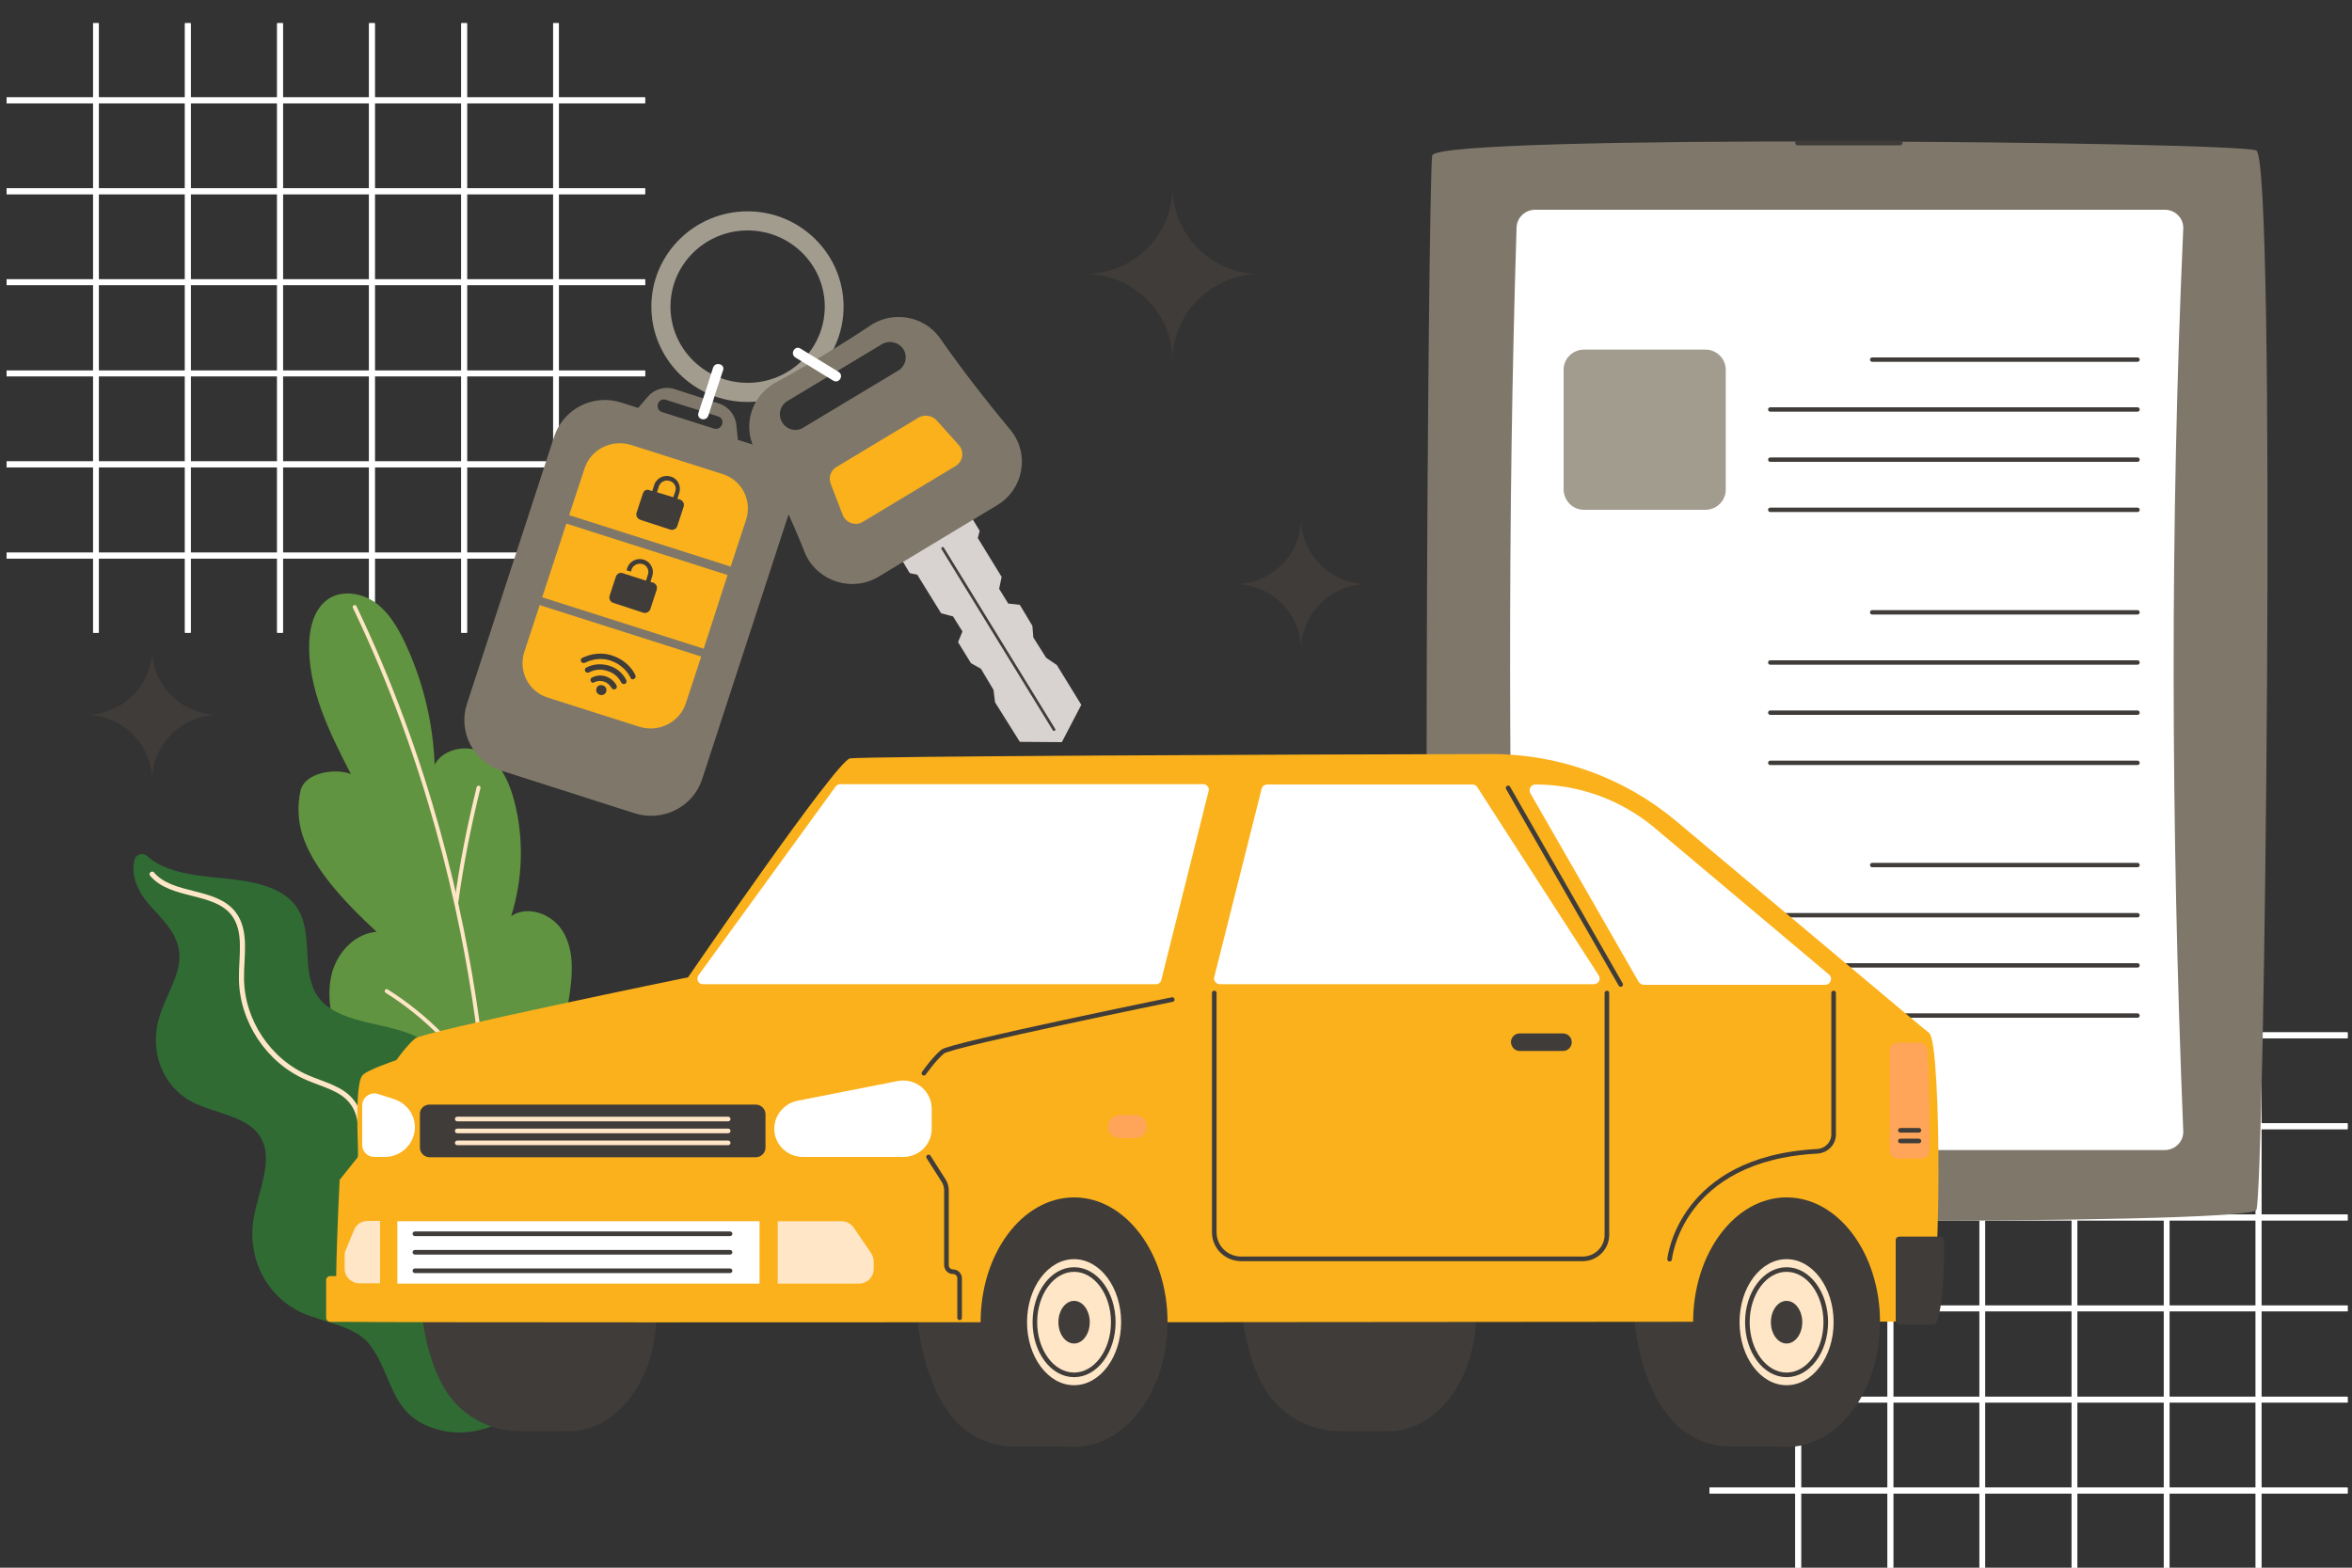 <?xml version="1.0" encoding="utf-8"?>
<!-- Generator: Adobe Illustrator 25.4.1, SVG Export Plug-In . SVG Version: 6.00 Build 0)  -->
<svg version="1.1" id="Layer_1" xmlns="http://www.w3.org/2000/svg" xmlns:xlink="http://www.w3.org/1999/xlink" x="0px" y="0px"
	 width="750px" height="500px" viewBox="0 0 750 500" style="enable-background:new 0 0 750 500;" xml:space="preserve">
<rect x="0" y="0" width="750" height="500" fill="#333333" stroke="none"/>
<style type="text/css">
	.st0{display:none;}
	.st1{display:inline;}
	.st2{fill:#F5F5F5;}
	.st3{fill:none;stroke:#FFFFFF;stroke-width:1.828;stroke-miterlimit:10;}
	.st4{fill:none;stroke:#FFFFFF;stroke-width:1.86;stroke-miterlimit:10;}
	.st5{fill:#619440;}
	.st6{fill:none;stroke:#FFE6C7;stroke-width:1.247;stroke-linecap:round;stroke-linejoin:round;stroke-miterlimit:10;}
	.st7{fill:#306B34;}
	.st8{fill:none;stroke:#FFE6C7;stroke-width:1.626;stroke-linecap:round;stroke-linejoin:round;stroke-miterlimit:10;}
	.st9{fill:#7F786A;}
	.st10{fill:#FFFFFF;}
	.st11{fill:none;stroke:#3F3C39;stroke-width:1.521;stroke-linecap:round;stroke-linejoin:round;stroke-miterlimit:10;}
	.st12{fill:none;stroke:#3F3C39;stroke-width:1.398;stroke-linecap:round;stroke-linejoin:round;stroke-miterlimit:10;}
	.st13{fill:#A29C8F;}
	.st14{fill:#FFE6C7;}
	.st15{fill:#3F3C39;}
	.st16{fill:#FBB11B;}
	.st17{fill:#FFA559;}
	.st18{fill:none;stroke:#3F3C39;stroke-width:1.468;stroke-linecap:round;stroke-linejoin:round;stroke-miterlimit:10;}
	.st19{fill:none;stroke:#FFE6C7;stroke-width:1.468;stroke-linecap:round;stroke-miterlimit:10;}
	.st20{fill:#D8D3D0;}
	.st21{fill:none;stroke:#3F3C39;stroke-width:0.866;stroke-linecap:round;stroke-linejoin:round;stroke-miterlimit:10;}
</style>
<g id="Background_Simple" class="st0">
	<g class="st1">
		<path class="st2" d="M222.9,184.7l1.2-3.5c10.1-29.4,35.1-51.2,65.5-55.9c3.9-0.6,7.9-0.9,11.8-0.9c28.5-0.1,56.8,15.3,72.4,39.5
			c9.2,14.3,14.7,31.8,28.4,41.7c17.8,12.9,42.2,8.1,63.3,2.8c21.2-5.3,45.6-10.1,63.3,2.9c11.1,8.1,17.1,21.9,19.3,35.5
			c5.9,36.2-12,73.6-40.2,96.5c-28.2,22.8-65.2,32.4-101.4,33c-50.7,0.9-102.8-15.9-139.7-51.4S210.5,234.4,222.9,184.7z"/>
	</g>
</g>
<g id="OBJECTS">
	<g>
		<g>
			<g>
				<g>
					<line class="st3" x1="30.6" y1="7.4" x2="30.6" y2="201.8"/>
				</g>
				<g>
					<line class="st3" x1="59.9" y1="7.4" x2="59.9" y2="201.8"/>
				</g>
				<g>
					<line class="st3" x1="89.3" y1="7.4" x2="89.3" y2="201.8"/>
				</g>
				<g>
					<line class="st3" x1="118.6" y1="7.4" x2="118.6" y2="201.8"/>
				</g>
				<g>
					<line class="st3" x1="148" y1="7.4" x2="148" y2="201.8"/>
				</g>
				<g>
					<line class="st3" x1="177.3" y1="7.4" x2="177.3" y2="201.8"/>
				</g>
				<g>
					<line class="st4" x1="205.7" y1="32" x2="2.1" y2="32"/>
				</g>
				<g>
					<line class="st4" x1="205.7" y1="61" x2="2.1" y2="61"/>
				</g>
				<g>
					<line class="st4" x1="205.7" y1="90" x2="2.1" y2="90"/>
				</g>
				<g>
					<line class="st4" x1="205.7" y1="119.1" x2="2.1" y2="119.1"/>
				</g>
				<g>
					<line class="st4" x1="205.7" y1="148.1" x2="2.1" y2="148.1"/>
				</g>
				<g>
					<line class="st4" x1="205.7" y1="177.2" x2="2.1" y2="177.2"/>
				</g>
			</g>
		</g>
		<g>
			<g>
				<g>
					<line class="st3" x1="573.4" y1="305.5" x2="573.4" y2="500"/>
				</g>
				<g>
					<line class="st3" x1="602.8" y1="305.5" x2="602.8" y2="500"/>
				</g>
				<g>
					<line class="st3" x1="632.1" y1="305.5" x2="632.1" y2="500"/>
				</g>
				<g>
					<line class="st3" x1="661.5" y1="305.5" x2="661.5" y2="500"/>
				</g>
				<g>
					<line class="st3" x1="690.9" y1="305.5" x2="690.9" y2="500"/>
				</g>
				<g>
					<line class="st3" x1="720.2" y1="305.5" x2="720.2" y2="500"/>
				</g>
				<g>
					<line class="st4" x1="748.6" y1="330.2" x2="545.1" y2="330.2"/>
				</g>
				<g>
					<line class="st4" x1="748.6" y1="359.2" x2="545.1" y2="359.2"/>
				</g>
				<g>
					<line class="st4" x1="748.6" y1="388.3" x2="545.1" y2="388.3"/>
				</g>
				<g>
					<line class="st4" x1="748.6" y1="417.3" x2="545.1" y2="417.3"/>
				</g>
				<g>
					<line class="st4" x1="748.6" y1="446.4" x2="545.1" y2="446.4"/>
				</g>
				<g>
					<line class="st4" x1="748.6" y1="475.4" x2="545.1" y2="475.4"/>
				</g>
			</g>
		</g>
	</g>
	<g>
		<g>
			<g>
				<g>
					<line class="st3" x1="30.6" y1="7.4" x2="30.6" y2="201.8"/>
				</g>
				<g>
					<line class="st3" x1="59.9" y1="7.4" x2="59.9" y2="201.8"/>
				</g>
				<g>
					<line class="st3" x1="89.3" y1="7.4" x2="89.3" y2="201.8"/>
				</g>
				<g>
					<line class="st3" x1="118.6" y1="7.4" x2="118.6" y2="201.8"/>
				</g>
				<g>
					<line class="st3" x1="148" y1="7.4" x2="148" y2="201.8"/>
				</g>
				<g>
					<line class="st3" x1="177.3" y1="7.4" x2="177.3" y2="201.8"/>
				</g>
				<g>
					<line class="st4" x1="205.7" y1="32" x2="2.1" y2="32"/>
				</g>
				<g>
					<line class="st4" x1="205.7" y1="61" x2="2.1" y2="61"/>
				</g>
				<g>
					<line class="st4" x1="205.7" y1="90" x2="2.1" y2="90"/>
				</g>
				<g>
					<line class="st4" x1="205.7" y1="119.1" x2="2.1" y2="119.1"/>
				</g>
				<g>
					<line class="st4" x1="205.7" y1="148.1" x2="2.1" y2="148.1"/>
				</g>
				<g>
					<line class="st4" x1="205.7" y1="177.2" x2="2.1" y2="177.2"/>
				</g>
			</g>
		</g>
		<g>
			<g>
				<g>
					<line class="st3" x1="573.4" y1="305.5" x2="573.4" y2="500"/>
				</g>
				<g>
					<line class="st3" x1="602.8" y1="305.5" x2="602.8" y2="500"/>
				</g>
				<g>
					<line class="st3" x1="632.1" y1="305.5" x2="632.1" y2="500"/>
				</g>
				<g>
					<line class="st3" x1="661.5" y1="305.5" x2="661.5" y2="500"/>
				</g>
				<g>
					<line class="st3" x1="690.9" y1="305.5" x2="690.9" y2="500"/>
				</g>
				<g>
					<line class="st3" x1="720.2" y1="305.5" x2="720.2" y2="500"/>
				</g>
				<g>
					<line class="st4" x1="748.6" y1="330.2" x2="545.1" y2="330.2"/>
				</g>
				<g>
					<line class="st4" x1="748.6" y1="359.2" x2="545.1" y2="359.2"/>
				</g>
				<g>
					<line class="st4" x1="748.6" y1="388.3" x2="545.1" y2="388.3"/>
				</g>
				<g>
					<line class="st4" x1="748.6" y1="417.3" x2="545.1" y2="417.3"/>
				</g>
				<g>
					<line class="st4" x1="748.6" y1="446.4" x2="545.1" y2="446.4"/>
				</g>
				<g>
					<line class="st4" x1="748.6" y1="475.4" x2="545.1" y2="475.4"/>
				</g>
			</g>
		</g>
	</g>
	<g>
		<g>
			<path class="st5" d="M140.7,370.4c-16.1-8.8-28.6-24-33.7-41.5c-1.9-6.3-2.8-13.1-0.9-19.4c2-6.3,7.4-11.8,14-12.3
				c-8.8-8.2-19.9-19.3-23.6-30.7c-1.5-4.6-1.7-9.5-0.7-14.2c1.4-6.2,11.6-7.3,16.1-5.4c-6.8-13.2-13.8-27.2-13.3-42
				c0.2-5.3,1.8-11.1,6.3-14c4.4-2.8,10.6-1.7,14.8,1.3c4.3,3.1,7,7.8,9.3,12.5c5.8,12.2,9.1,25.7,9.6,39.2
				c2.8-5.4,11.1-6.7,16.2-3.4c5.2,3.4,7.8,9.5,9.3,15.4c3,11.9,2.6,24.6-1.1,36.3c5.2-3.6,13-0.7,16.3,4.6c3.4,5.3,3.4,12,2.6,18.3
				c-1.7,14.2-7,27.8-12.2,41.2c-2.3,5.9-4.8,12.2-9.9,16C155,376,146.2,373.4,140.7,370.4z"/>
			<g>
				<g>
					<path class="st6" d="M113.1,193.6c46.7,97.4,43,189.3,43,189.3"/>
					<path class="st6" d="M154.5,347.7c-7.8-12.7-18.5-23.6-31.2-31.6"/>
					<path class="st6" d="M145.5,287.8c1.7-12.3,4.1-24.5,7.1-36.6"/>
				</g>
			</g>
		</g>
		<g>
			<path class="st7" d="M80.8,389.1c1.4-8.9,6.5-18.8,2.5-26c-4-7.3-14.8-7.8-22.3-11.8c-9.2-4.9-13.5-16.2-10.2-26.9
				c2-6.8,6.8-13.4,6.4-20.1c-0.4-6.7-5.7-11.3-9.9-16.1c-3.3-3.9-5.7-9-4.4-14c0.5-1.8,2.6-2.4,4-1.2c5.5,5.1,14.7,6.2,23.1,7
				c9.7,0.9,20.6,2.5,25.1,10.1c4.7,7.8,1,19.5,5.9,27.2c5.9,9.2,20.7,8.4,31.1,13c8.4,3.8,14.2,11.8,15,21
				c0.6,6.6-1.1,13.7,0.8,19.8c2.2,6.7,8.5,11,15,14c6.5,3.1,13.6,5.5,18.9,10.1c6.7,5.8,9.9,15.1,8.4,24.5
				c-1.5,9.5-7.6,18.9-16.2,25.1c-11.5,8.3-22.5,15.1-35.8,10.7c-13.8-4.5-13-16.8-20.1-26.4c-4.7-6.3-14.5-7.1-22-10.5
				C85,413.4,78.9,401.5,80.8,389.1z"/>
			<path class="st8" d="M48.5,278.8c6.3,7.4,19.9,4.9,25.9,12.5c4.4,5.6,2.5,13.7,2.6,20.8c0.1,13.4,8.6,26.3,21,31.6
				c5,2.2,10.9,3.4,14.2,7.7c4.3,5.4,2.6,13.3,2.8,20.2c0.2,8.9,3.9,17.6,10.2,24c6.8,6.9,16.1,10.7,24.1,16
				c8.1,5.3,15.8,13.1,16,22.8"/>
		</g>
	</g>
	<g>
		<g>
			<path class="st9" d="M719.5,48c6.5,3.7,2.6,332.9,0,337.9c-2.6,5.1-257.2,4.2-261.8,0c-4.7-4.2-2.3-329.2-1-336.3
				C457.9,42.6,714.4,45.2,719.5,48z"/>
			<path class="st10" d="M489.5,366.8h200.8c3.2,0,5.9-2.6,5.9-5.8c-4-98.5-4.2-194.7,0-288.3c0-3.2-2.6-5.8-5.9-5.8H489.5
				c-3.2,0-5.9,2.6-5.9,5.8c-2.9,91.4-2.6,187.8,0,288.3C483.6,364.2,486.2,366.8,489.5,366.8z"/>
			<g>
				<line class="st11" x1="605.9" y1="45.6" x2="573.2" y2="45.6"/>
			</g>
			<g>
				<g>
					<line class="st12" x1="681.6" y1="162.6" x2="564.5" y2="162.6"/>
					<line class="st12" x1="681.6" y1="146.6" x2="564.5" y2="146.6"/>
					<line class="st12" x1="681.6" y1="130.6" x2="564.5" y2="130.6"/>
					<line class="st12" x1="681.6" y1="114.7" x2="597" y2="114.7"/>
				</g>
				<path class="st13" d="M505.1,162.6h38.7c3.5,0,6.5-2.8,6.5-6.4v-38.3c0-3.5-2.9-6.4-6.5-6.4h-38.7c-3.5,0-6.5,2.8-6.5,6.4v38.3
					C498.7,159.7,501.5,162.6,505.1,162.6z"/>
			</g>
			<g>
				<g>
					<line class="st12" x1="681.6" y1="243.3" x2="564.5" y2="243.3"/>
					<line class="st12" x1="681.6" y1="227.3" x2="564.5" y2="227.3"/>
					<line class="st12" x1="681.6" y1="211.3" x2="564.5" y2="211.3"/>
					<line class="st12" x1="681.6" y1="195.3" x2="597" y2="195.3"/>
				</g>
			</g>
			<g>
				<g>
					<line class="st12" x1="681.6" y1="323.9" x2="564.5" y2="323.9"/>
					<line class="st12" x1="681.6" y1="307.9" x2="564.5" y2="307.9"/>
					<line class="st12" x1="681.6" y1="291.9" x2="564.5" y2="291.9"/>
					<line class="st12" x1="681.6" y1="275.9" x2="597" y2="275.9"/>
				</g>
				<path class="st14" d="M505.1,323.9h38.7c3.5,0,6.5-2.8,6.5-6.4v-38.3c0-3.5-2.9-6.4-6.5-6.4h-38.7c-3.5,0-6.5,2.8-6.5,6.4v38.3
					C498.7,321.1,501.5,323.9,505.1,323.9z"/>
			</g>
		</g>
		<g>
			<path class="st15" d="M441.6,456.5h-14c-10.2,0-19.8-5.4-24.8-14.4c-4.3-7.8-7.5-19.4-7.5-36.6h29.5L441.6,456.5z"/>
			<ellipse class="st15" cx="442.8" cy="419.2" rx="27.9" ry="37.3"/>
			<path class="st15" d="M180.1,456.5h-14.2c-10.2,0-19.5-5.4-24.5-14.2c-4.4-7.8-7.6-19.5-7.6-36.7h29.5L180.1,456.5z"/>
			<ellipse class="st15" cx="181.4" cy="419.2" rx="27.9" ry="37.3"/>
			<path class="st15" d="M569.7,461.4h-17.6c-7.4,0-14.5-3.1-19.2-8.7c-6.8-7.9-12.5-21.7-12.5-45.6h31.4L569.7,461.4z"/>
			<path class="st15" d="M341.1,461.4h-17.4c-7.5,0-14.7-3.1-19.5-8.8c-6.7-7.9-12.4-21.7-12.4-45.4h31.4L341.1,461.4z"/>
			<path class="st16" d="M105.2,407h2c0.2-13.2,1.1-30.7,1.1-30.7l6-7.5c0,0-1.4-23.3,1.3-25.8c0.8-1.5,10.8-4.9,10.8-4.9
				s3.3-4.7,6-6.9s87-19.5,87-19.5s47.1-68.8,51.6-69.8c3.4-0.7,139.6-1.3,204.3-1.4c21.6-0.1,42.6,7.5,59.1,21.3
				c31.3,26.2,80,67.2,80.8,67.7c4,3.2,4.1,89.4-0.8,92c0,0-462.8,0.5-503.2,0.1h-5.8c-0.8,0-1.4-0.6-1.4-1.3v-12.1
				C104,407.6,104.6,407,105.2,407z"/>
			<g>
				<g>
					<path class="st10" d="M222.7,311.1l43.8-60.3c0.3-0.4,0.9-0.7,1.4-0.7h115.8c1.1,0,2,1.1,1.7,2.2l-15.1,60.3
						c-0.2,0.8-0.9,1.3-1.7,1.3H224.2C222.7,314,221.9,312.3,222.7,311.1z"/>
					<path class="st10" d="M402.3,251.6c0.2-0.8,1-1.4,1.8-1.4h65.4c0.7,0,1.2,0.3,1.6,0.9l38.7,60c0.8,1.3-0.1,2.8-1.6,2.8H389
						c-1.2,0-2.1-1.1-1.8-2.3L402.3,251.6z"/>
					<path class="st10" d="M489.6,250.2L489.6,250.2c13.9,0,27.4,4.9,38.1,13.9l55.5,46.7c1.4,1.1,0.5,3.3-1.2,3.3h-57.8
						c-0.7,0-1.3-0.4-1.7-1L488,253C487.3,251.7,488.2,250.2,489.6,250.2z"/>
				</g>
			</g>
			<path class="st17" d="M614.7,335c0.6,12.3,0.6,26.6,0.5,32.1c0,1.3-1.1,2.4-2.5,2.4h-7.6c-1.4,0-2.5-1.1-2.5-2.5v-32
				c0-1.3,1.1-2.5,2.5-2.5h7.1C613.5,332.7,614.6,333.7,614.7,335z"/>
			<g>
				<g>
					<path class="st10" d="M288,369h-32c-5,0-9.1-4-9.1-9l0,0c0-4.3,3.1-8,7.3-8.9l32-6.3c5.7-1.1,10.9,3.1,10.9,8.9v6.3
						C297.1,365,293.1,369,288,369z"/>
					<path class="st10" d="M132.3,359.5L132.3,359.5c0,5.2-4.3,9.5-9.6,9.5h-3.3c-2.2,0-3.9-1.7-3.9-3.9v-12.5c0-2.6,2.6-4.5,5-3.7
						l5,1.6C129.6,351.8,132.3,355.4,132.3,359.5z"/>
				</g>
				<path class="st14" d="M268.3,389.5h-20.3v19.9h25.9c2.6,0,4.7-2.1,4.7-4.6v-2.5c0-0.9-0.3-1.8-0.8-2.6l-5.6-8.2
					C271.3,390.2,269.8,389.5,268.3,389.5z"/>
				<rect x="126.7" y="389.5" class="st10" width="115.5" height="19.9"/>
				<path class="st14" d="M109.9,400.3v4.4c0,2.5,2.1,4.6,4.7,4.6h6.6v-19.9h-4c-1.9,0-3.6,1.1-4.3,2.9l-2.6,6.3
					C110,399.1,109.9,399.7,109.9,400.3z"/>
				<path class="st15" d="M137,352.3h104c1.7,0,3.1,1.4,3.1,3.1V366c0,1.7-1.4,3.1-3.1,3.1H137c-1.7,0-3.1-1.4-3.1-3.1v-10.6
					C133.8,353.7,135.2,352.3,137,352.3z"/>
			</g>
			<path class="st15" d="M605.8,422.5h10.6c0.5,0,0.9-0.3,1.1-0.7c2.5-6.1,2.5-21.9,2.4-26.3c0-0.7-0.5-1.1-1.2-1.1h-13
				c-0.7,0-1.2,0.5-1.2,1.2v25.7C604.7,422,605.2,422.5,605.8,422.5z"/>
			<g>
				<ellipse class="st15" cx="569.7" cy="421.7" rx="29.8" ry="39.8"/>
				<ellipse class="st14" cx="569.7" cy="421.7" rx="15" ry="20.1"/>
				<ellipse class="st18" cx="569.7" cy="421.7" rx="12.5" ry="16.8"/>
				<ellipse class="st15" cx="569.7" cy="421.7" rx="5" ry="6.8"/>
			</g>
			<g>
				<path class="st18" d="M387.2,316.7V393c0,4.7,3.8,8.5,8.6,8.5h108.9c4.2,0,7.7-3.4,7.7-7.6v-77.2"/>
				<path class="st15" d="M484.6,335.2h13.8c1.6,0,2.8-1.3,2.8-2.8l0,0c0-1.6-1.3-2.8-2.8-2.8h-13.8c-1.6,0-2.8,1.3-2.8,2.8l0,0
					C481.9,334,483.1,335.2,484.6,335.2z"/>
				<line class="st18" x1="480.9" y1="251.3" x2="516.8" y2="314"/>
				<path class="st18" d="M584.7,316.7v45.1c0,2.9-2.3,5.2-5.2,5.4c-43.9,2.3-47.1,34.4-47.1,34.4"/>
				<line class="st18" x1="232.8" y1="405.3" x2="132.3" y2="405.3"/>
				<line class="st18" x1="232.8" y1="399.4" x2="132.3" y2="399.4"/>
				<line class="st18" x1="232.8" y1="393.5" x2="132.3" y2="393.5"/>
				<line class="st19" x1="232.2" y1="356.9" x2="145.8" y2="356.9"/>
				<line class="st19" x1="232.2" y1="360.7" x2="145.8" y2="360.7"/>
				<line class="st19" x1="232.2" y1="364.5" x2="145.8" y2="364.5"/>
				<line class="st18" x1="611.9" y1="363.9" x2="606" y2="363.9"/>
				<line class="st18" x1="611.9" y1="360.5" x2="606" y2="360.5"/>
				<path class="st18" d="M296.1,369l4.9,7.7c0.5,0.9,0.8,1.9,0.8,2.9v23.9c0,1.2,1,2.1,2.1,2.1l0,0c1.2,0,2.1,1,2.1,2.1v12.6"/>
				<path class="st18" d="M294.6,342.3c0,0,3.3-4.7,6-6.9s73.2-16.6,73.2-16.6"/>
				<path class="st17" d="M357.1,355.6h4.8c2.1,0,3.8,1.6,3.8,3.7c0,2.1-1.7,3.7-3.8,3.7h-4.8c-2.1,0-3.8-1.6-3.8-3.7
					C353.4,357.3,355,355.6,357.1,355.6z"/>
			</g>
			<g>
				<ellipse class="st15" cx="342.5" cy="421.7" rx="29.8" ry="39.8"/>
				<ellipse class="st14" cx="342.5" cy="421.7" rx="15" ry="20.1"/>
				<ellipse class="st18" cx="342.5" cy="421.7" rx="12.5" ry="16.8"/>
				<ellipse class="st15" cx="342.5" cy="421.7" rx="5" ry="6.8"/>
			</g>
		</g>
		<g>
			<path class="st13" d="M207.7,97.8c0-16.8,13.8-30.4,30.7-30.4S269,81.1,269,97.8c0,16.8-13.8,30.4-30.7,30.4
				S207.7,114.5,207.7,97.8z M213.8,97.8c0,13.4,11,24.3,24.6,24.3c13.6,0,24.6-10.9,24.6-24.3s-11-24.3-24.6-24.3
				C224.8,73.5,213.8,84.4,213.8,97.8z"/>
			<g>
				<g>
					<polygon class="st20" points="300.1,195.6 292.5,183.3 290.1,182.8 285,174.3 296.2,167.6 307.3,160.9 312.4,169.3 
						311.8,171.6 319.4,184 318.6,187.8 321.5,192.5 325.2,192.9 329.2,199.6 329.5,203.3 333.6,209.8 337,212.1 344.8,224.8 
						338.6,236.7 325.2,236.6 317.3,224 316.8,220 312.8,213.3 309.6,211.5 305.5,204.8 306.9,201.4 303.9,196.6 					"/>
					<path class="st9" d="M280.2,183.9l37.8-22.8c8.3-5,10.4-16,4.5-23.6c-8.2-9.9-16-19.9-23-30c-5-6.6-14.3-8.4-21.5-4
						c-9.5,6.4-20,12.7-31.2,18.8c-7.2,4.3-9.9,13.3-6.3,20.7c6.1,10.1,11.5,21.5,16.4,33.9C261.1,185.7,272,188.9,280.2,183.9z
						 M249.4,134.7c-1.4-2.3-0.7-5.4,1.7-6.8l30.1-18.1c2.3-1.4,5.4-0.7,6.9,1.6c1.4,2.3,0.7,5.4-1.7,6.8l-30.1,18.1
						C253.9,137.9,250.9,137.1,249.4,134.7z"/>
					<line class="st21" x1="300.6" y1="174.9" x2="336.1" y2="232.7"/>
				</g>
				<path class="st16" d="M268.7,164.2l-3.8-9.9c-0.8-2,0-4.3,1.9-5.4l26.1-15.7c1.9-1.1,4.3-0.7,5.7,0.8l7.1,7.9
					c1.9,2.1,1.4,5.4-1.1,6.8l-29.4,17.7C272.9,167.9,269.7,166.8,268.7,164.2z"/>
			</g>
			<g>
				<path class="st9" d="M176.7,139.3l-27.8,85.2c-2.9,8.9,2,18.4,11,21.3l42.5,13.6c9,2.8,18.6-2,21.5-10.9l27.8-85.2
					c2.9-8.9-2-18.4-11-21.3l-5.4-1.7l-0.5-4.8c-0.3-3.1-2.5-5.8-5.5-6.8l-14.2-4.6c-3.1-1-6.5,0-8.6,2.5l-3,3.5l-5.4-1.7
					C189.2,125.5,179.6,130.4,176.7,139.3z M212.3,127.5l16.7,5.3c2.5,0.8,1.3,4.6-1.3,3.9l-16.7-5.3
					C208.6,130.5,209.8,126.7,212.3,127.5z"/>
				<g>
					<g>
						<polygon class="st16" points="172.9,190.5 180.6,167 232,183.4 224.4,206.9 						"/>
						<path class="st16" d="M223.6,209.4l-4.9,14.9c-2,6.1-8.6,9.4-14.8,7.5l-29.2-9.3c-6.2-1.9-9.5-8.5-7.5-14.6l4.9-14.9
							L223.6,209.4z"/>
						<path class="st16" d="M181.5,164.3l4.9-14.9c2-6.1,8.6-9.4,14.8-7.5l29.2,9.3c6.2,1.9,9.5,8.5,7.5,14.6l-4.9,14.9L181.5,164.3
							z"/>
					</g>
					<path class="st15" d="M205,157.4l-2,6.1c-0.3,1,0.2,1.9,1.2,2.3l9.5,3.1c1,0.3,2-0.2,2.3-1.2l2-6.1c0.3-1-0.2-1.9-1.2-2.3
						l-0.8-0.2l0.6-1.9c0.7-2.2-0.5-4.6-2.7-5.2c-2.2-0.7-4.6,0.5-5.3,2.7l-0.6,1.9l-0.8-0.2C206.3,155.9,205.3,156.4,205,157.4z
						 M214.7,158.6l-5.2-1.6l0.6-1.9c0.5-1.4,2-2.2,3.5-1.7c1.4,0.4,2.3,2,1.7,3.4L214.7,158.6z"/>
					<path class="st15" d="M198.6,182.8l0.6,0.2l0.2,0.1l1.4,0.4l0.2,0.1l5,1.6l0.6-1.9c0.5-1.4-0.3-3-1.7-3.4
						c-1.4-0.4-3,0.3-3.5,1.7l-0.2,0.7l-1.4-0.4l0.2-0.7c0.7-2.2,3.1-3.4,5.3-2.7c2.2,0.7,3.4,3.1,2.7,5.2l-0.6,1.9l0.8,0.2
						c1,0.3,1.5,1.3,1.2,2.3l-2,6.1c-0.3,1-1.4,1.5-2.3,1.2l-9.5-3.1c-1-0.3-1.5-1.3-1.2-2.3l2-6.1
						C196.7,183,197.6,182.5,198.6,182.8z"/>
					<g>
						<path class="st15" d="M201.5,216.6c0.2,0.1,0.5,0.1,0.7-0.1c0.5-0.2,0.6-0.7,0.4-1.2c-1.5-3-4.1-5.1-7.3-6.2s-6.6-0.7-9.6,0.7
							c-0.5,0.2-0.6,0.7-0.4,1.2c0.2,0.4,0.8,0.6,1.2,0.4c2.6-1.3,5.5-1.6,8.2-0.7c2.7,0.9,5,2.8,6.3,5.3
							C201.1,216.4,201.3,216.6,201.5,216.6z"/>
						<path class="st15" d="M187.2,214.5c0.2,0.1,0.5,0.1,0.7-0.1c1.8-0.9,3.9-1.1,5.8-0.4c2,0.6,3.5,1.9,4.4,3.7
							c0.2,0.4,0.8,0.6,1.2,0.4c0.5-0.2,0.6-0.7,0.4-1.2c-1.1-2.2-3.1-3.9-5.5-4.6c-2.4-0.7-4.9-0.6-7.2,0.6
							c-0.5,0.2-0.6,0.7-0.4,1.2C186.8,214.3,187,214.5,187.2,214.5z"/>
						<path class="st15" d="M188.8,217.7c0.2,0.1,0.5,0.1,0.7-0.1c2-1,4.4-0.2,5.5,1.8c0.2,0.4,0.8,0.6,1.2,0.4
							c0.5-0.2,0.6-0.7,0.4-1.2c-1.5-2.8-5-4-7.8-2.5c-0.5,0.2-0.6,0.7-0.4,1.2C188.4,217.4,188.6,217.6,188.8,217.7z"/>
						<path class="st15" d="M190.2,219.6c-0.3,0.8,0.2,1.8,1.1,2c0.8,0.3,1.8-0.2,2-1c0.3-0.8-0.2-1.8-1.1-2
							C191.4,218.3,190.4,218.7,190.2,219.6z"/>
					</g>
				</g>
			</g>
			<path class="st10" d="M255.3,111.2l12.1,7.4c1.8,1.1,0.2,3.9-1.7,2.8c-4-2.5-8.1-4.9-12.1-7.4C251.8,112.8,253.5,110,255.3,111.2
				z"/>
			<path class="st10" d="M222.7,131.7c1.6-4.8,3.2-9.6,4.7-14.5c0.7-1.9,3.8-1.1,3.2,0.8c-1.6,4.8-3.2,9.6-4.7,14.5
				C225.2,134.6,222.1,133.8,222.7,131.7z"/>
		</g>
	</g>
	<g>
		<g>
			<g>
				<path class="st15" d="M373.9,59.7c0,15.3-12.5,27.7-28,27.7c15.5,0,28,12.4,28,27.7c0-15.3,12.5-27.7,28-27.7
					C386.4,87.4,373.9,75,373.9,59.7z"/>
			</g>
			<g>
				<path class="st15" d="M48.5,207c0,11.6-9.5,21-21.2,21l0,0c11.7,0,21.2,9.4,21.2,21c0-11.6,9.5-21,21.2-21l0,0
					C58,228,48.5,218.6,48.5,207z"/>
			</g>
			<g>
				<path class="st15" d="M414.9,165.3c0,11.6-9.5,21-21.2,21l0,0c11.7,0,21.2,9.4,21.2,21c0-11.6,9.5-21,21.2-21l0,0
					C424.4,186.3,414.9,176.9,414.9,165.3z"/>
			</g>
		</g>
	</g>
</g>
<g id="TEXTS">
</g>
</svg>
